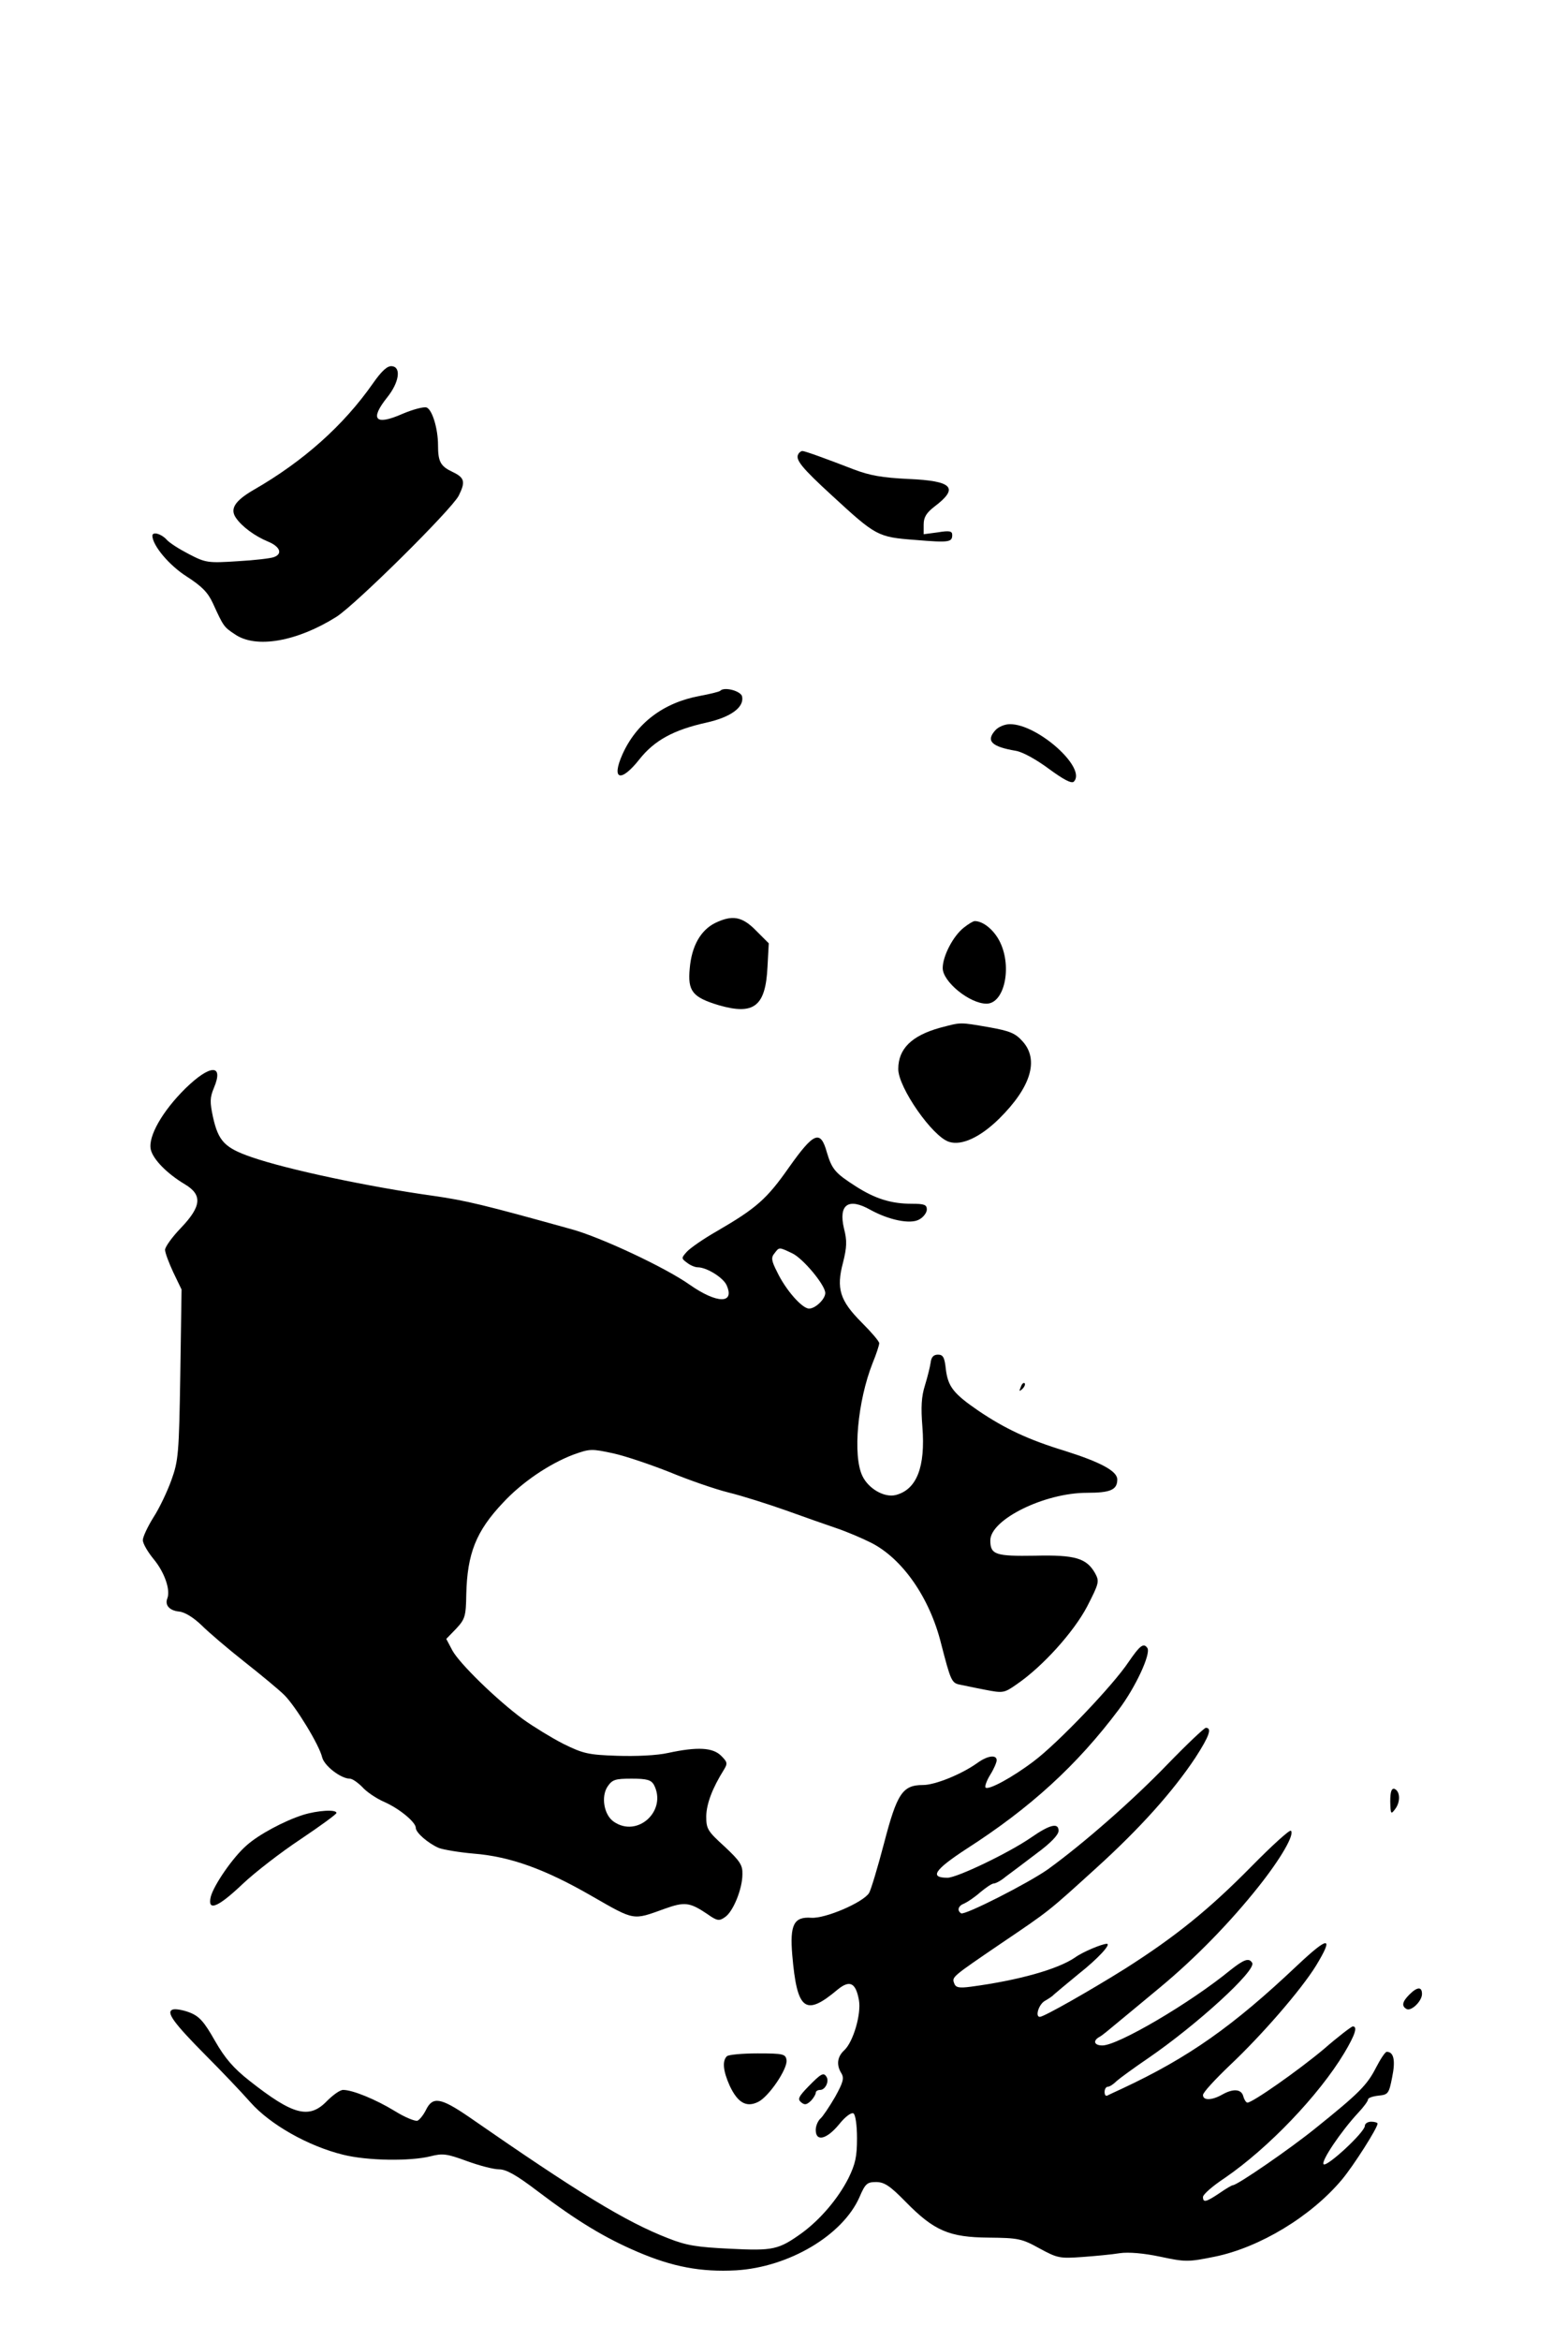 <?xml version="1.0" standalone="no"?>
<!DOCTYPE svg PUBLIC "-//W3C//DTD SVG 20010904//EN"
 "http://www.w3.org/TR/2001/REC-SVG-20010904/DTD/svg10.dtd">
<svg version="1.0" xmlns="http://www.w3.org/2000/svg"
 width="494pt" height="737pt" viewBox="0 0 494 737"
 preserveAspectRatio="xMidYMid meet">

<g transform="translate(0,737) scale(0.1,-0.1)"
fill="#000000" stroke="none">
<path d="M1175 6163 c-93 -133 -220 -246 -377 -336 -58 -34 -74 -59 -55 -87
19 -28 60 -58 101 -75 39 -16 47 -39 19 -49 -10 -4 -61 -10 -115 -13 -92 -6
-100 -5 -152 22 -31 16 -63 36 -72 47 -17 18 -44 25 -44 11 1 -31 53 -93 108
-128 48 -31 67 -50 83 -85 33 -72 34 -74 69 -97 66 -46 196 -23 320 55 62 40
361 336 385 381 22 44 19 57 -19 75 -38 18 -46 32 -46 84 0 52 -18 112 -36
119 -9 3 -43 -6 -76 -20 -86 -38 -104 -18 -48 52 37 46 45 95 15 98 -14 2 -32
-14 -60 -54z"/>
<path d="M2515 5940 c-10 -17 11 -43 106 -130 139 -128 144 -131 263 -140 107
-9 116 -7 116 16 0 12 -9 14 -45 8 l-45 -6 0 30 c0 23 8 37 34 57 78 59 58 81
-82 87 -83 4 -122 11 -172 30 -88 34 -154 58 -162 58 -4 0 -10 -4 -13 -10z"/>
<path d="M2269 5195 c-3 -3 -32 -10 -64 -16 -115 -21 -200 -86 -244 -184 -36
-81 -5 -90 54 -15 47 59 107 92 211 115 76 17 119 48 112 82 -3 17 -56 32 -69
18z"/>
<path d="M3136 5071 c-31 -34 -12 -52 65 -65 22 -4 65 -28 104 -57 45 -33 71
-47 78 -40 42 42 -113 181 -201 181 -16 0 -36 -8 -46 -19z"/>
<path d="M2253 4464 c-46 -23 -74 -73 -80 -143 -7 -72 9 -91 92 -116 111 -32
147 -3 153 121 l4 74 -40 40 c-44 45 -75 50 -129 24z"/>
<path d="M3036 4449 c-33 -26 -66 -89 -66 -127 0 -43 85 -112 138 -112 56 0
81 114 43 193 -18 38 -53 67 -80 67 -5 0 -20 -9 -35 -21z"/>
<path d="M2961 4134 c-89 -25 -131 -66 -131 -130 0 -58 108 -213 160 -229 40
-13 99 15 158 73 100 99 126 185 74 243 -23 26 -40 33 -107 45 -94 16 -85 16
-154 -2z"/>
<path d="M584 3943 c-72 -71 -118 -151 -109 -192 7 -31 51 -76 108 -110 55
-33 52 -69 -13 -137 -28 -29 -50 -60 -50 -69 0 -9 12 -41 26 -71 l26 -54 -4
-268 c-4 -249 -6 -271 -28 -332 -13 -36 -38 -89 -57 -118 -18 -29 -33 -61 -33
-71 0 -11 16 -38 35 -61 33 -40 53 -96 42 -123 -8 -21 7 -38 38 -41 18 -2 45
-19 70 -43 22 -22 83 -74 135 -115 52 -41 109 -88 126 -105 36 -36 110 -157
119 -196 7 -27 59 -67 87 -67 8 0 25 -12 39 -26 13 -15 44 -36 69 -47 48 -21
100 -64 100 -82 0 -15 38 -48 72 -63 16 -6 65 -14 110 -18 115 -9 226 -49 373
-134 136 -78 128 -76 228 -40 64 23 80 21 135 -16 31 -22 38 -23 56 -10 25 16
55 88 55 135 1 29 -8 42 -56 87 -54 49 -58 56 -58 96 1 40 20 89 55 145 13 21
12 25 -8 45 -26 26 -74 29 -167 9 -35 -8 -102 -11 -161 -9 -91 3 -107 7 -170
38 -37 19 -94 54 -126 77 -83 61 -201 176 -223 217 l-19 36 31 32 c28 30 31
39 32 108 3 129 31 199 115 288 60 65 146 123 222 152 53 19 57 19 127 4 40
-9 119 -36 177 -59 58 -24 141 -53 185 -64 45 -11 126 -37 180 -56 55 -20 127
-45 159 -56 33 -11 82 -32 110 -46 99 -50 185 -173 221 -318 30 -116 33 -124
59 -129 11 -2 47 -10 79 -16 57 -11 60 -11 100 17 82 56 180 165 222 245 38
74 39 79 25 105 -27 47 -62 58 -189 55 -124 -2 -141 3 -141 48 0 66 171 150
304 150 74 0 96 9 96 42 0 26 -51 54 -165 90 -115 35 -189 70 -272 126 -79 54
-96 76 -103 130 -4 39 -9 47 -25 47 -14 0 -21 -8 -23 -25 -2 -14 -10 -46 -18
-72 -11 -35 -13 -68 -8 -130 10 -127 -18 -198 -84 -215 -36 -9 -86 20 -105 60
-31 64 -15 236 32 355 12 29 21 57 21 63 0 6 -25 35 -55 65 -69 69 -81 107
-59 189 12 48 13 69 3 107 -18 76 14 98 83 59 58 -32 125 -46 153 -31 14 7 25
22 25 32 0 15 -8 18 -47 18 -66 0 -116 16 -177 55 -64 41 -75 53 -91 107 -20
72 -41 63 -119 -47 -70 -100 -103 -129 -227 -201 -42 -24 -84 -53 -95 -65 -18
-20 -18 -21 1 -35 10 -8 25 -14 33 -14 28 0 80 -32 91 -56 27 -60 -30 -59
-116 1 -76 54 -281 150 -373 175 -277 77 -331 90 -435 105 -201 28 -461 83
-573 122 -84 29 -104 50 -121 126 -10 47 -10 61 3 92 32 76 -12 74 -90 -2z
m1912 -519 c34 -16 104 -100 104 -125 0 -19 -31 -49 -51 -49 -22 0 -74 59
-101 116 -18 35 -19 45 -8 58 15 20 14 20 56 0z m-436 -1673 c43 -82 -52 -169
-127 -116 -30 21 -40 78 -19 110 15 22 24 25 76 25 48 0 61 -4 70 -19z"/>
<path d="M3216 3003 c-6 -14 -5 -15 5 -6 7 7 10 15 7 18 -3 3 -9 -2 -12 -12z"/>
<path d="M3556 2138 c-49 -74 -224 -257 -299 -313 -67 -51 -143 -92 -152 -83
-3 3 3 21 14 39 12 19 21 40 21 47 0 18 -28 15 -60 -8 -50 -36 -134 -70 -172
-70 -65 0 -82 -27 -123 -184 -20 -76 -41 -146 -47 -156 -19 -30 -138 -81 -182
-78 -55 4 -68 -22 -60 -117 15 -175 41 -195 143 -109 38 31 57 22 67 -33 8
-44 -18 -132 -46 -158 -22 -20 -26 -46 -9 -73 9 -15 5 -29 -20 -74 -18 -31
-39 -62 -46 -68 -8 -7 -15 -23 -15 -36 0 -38 34 -30 73 17 20 25 39 39 46 35
6 -4 11 -36 11 -78 0 -58 -5 -81 -27 -126 -33 -65 -89 -130 -146 -172 -74 -53
-90 -57 -227 -50 -104 5 -137 10 -195 33 -134 52 -283 143 -629 383 -88 60
-113 64 -134 21 -8 -16 -20 -31 -27 -34 -8 -2 -40 11 -72 31 -59 36 -132 66
-162 66 -10 0 -32 -16 -51 -35 -56 -58 -107 -44 -243 63 -51 40 -78 71 -110
127 -34 60 -49 77 -80 89 -21 8 -45 12 -53 9 -22 -8 3 -42 105 -145 47 -47
110 -113 140 -147 62 -70 182 -138 292 -165 76 -19 210 -21 275 -5 39 10 52 8
115 -15 38 -14 84 -26 101 -26 23 0 55 -18 122 -69 124 -94 212 -147 315 -191
110 -47 199 -64 310 -58 166 10 336 110 389 231 18 42 24 47 52 47 26 0 44
-12 93 -62 90 -92 138 -112 262 -113 93 -1 104 -3 160 -34 57 -31 64 -32 135
-27 41 3 94 8 118 12 27 4 75 0 127 -11 80 -17 88 -17 172 0 142 29 304 127
401 243 36 43 112 162 112 176 0 3 -9 6 -20 6 -11 0 -20 -6 -20 -13 0 -20
-120 -131 -130 -121 -9 9 55 104 109 162 17 18 31 37 31 42 0 5 15 10 33 12
30 3 33 6 43 58 11 53 5 80 -17 80 -5 0 -20 -23 -34 -50 -28 -55 -54 -81 -191
-191 -79 -64 -246 -179 -260 -179 -3 0 -22 -11 -42 -25 -42 -28 -52 -31 -52
-12 0 8 31 35 69 60 137 94 296 260 376 393 34 57 43 84 27 84 -4 0 -46 -32
-92 -72 -80 -67 -224 -168 -240 -168 -4 0 -10 9 -13 20 -6 23 -32 25 -67 5
-32 -18 -60 -19 -60 -1 0 8 38 49 84 93 102 96 225 238 272 314 57 94 41 95
-59 1 -202 -191 -342 -290 -552 -388 -22 -10 -43 -20 -47 -22 -5 -2 -8 3 -8
12 0 9 5 16 10 16 6 0 18 8 28 18 10 9 54 41 98 71 155 106 343 278 329 301
-10 17 -26 11 -69 -23 -127 -104 -354 -237 -403 -237 -26 0 -31 15 -9 27 8 4
33 25 57 45 24 20 85 70 134 111 111 92 221 205 310 317 70 88 114 164 102
176 -4 4 -60 -47 -124 -112 -133 -135 -239 -221 -398 -322 -107 -67 -256 -152
-269 -152 -16 0 -3 41 17 51 12 7 24 15 27 19 3 3 38 32 78 65 61 48 104 95
89 95 -15 0 -77 -26 -100 -43 -54 -37 -178 -72 -328 -92 -38 -5 -48 -3 -53 11
-7 20 -8 19 149 126 154 104 147 99 298 236 138 125 242 241 313 348 44 68 53
94 33 94 -5 0 -60 -52 -122 -116 -107 -111 -263 -248 -375 -329 -62 -44 -263
-146 -274 -139 -14 9 -9 24 10 31 9 4 32 19 50 35 18 15 37 28 43 28 6 0 23 9
37 21 15 11 59 44 97 73 45 33 70 59 70 72 0 26 -27 20 -86 -21 -71 -49 -234
-127 -264 -127 -58 0 -41 25 60 91 201 129 348 263 480 439 52 69 101 174 90
193 -12 18 -24 8 -59 -43z"/>
<path d="M4380 1698 c1 -40 2 -42 16 -23 17 23 15 56 -3 63 -9 2 -13 -9 -13
-40z"/>
<path d="M955 1656 c-60 -19 -140 -62 -178 -96 -43 -37 -104 -126 -113 -162
-11 -47 22 -34 100 40 39 37 122 101 184 142 61 41 112 78 112 82 0 12 -60 8
-105 -6z"/>
<path d="M4440 1090 c-22 -22 -25 -36 -9 -45 14 -9 49 24 49 47 0 24 -15 23
-40 -2z"/>
<path d="M2290 896 c-15 -15 -12 -46 9 -93 25 -53 52 -69 89 -51 34 16 94 105
90 132 -3 19 -10 21 -91 21 -48 0 -92 -4 -97 -9z"/>
<path d="M2547 801 c-31 -32 -35 -40 -23 -50 11 -9 17 -8 30 4 9 9 16 21 16
26 0 5 6 9 14 9 16 0 29 27 20 41 -9 15 -17 11 -57 -30z"/>
</g>
</svg>
